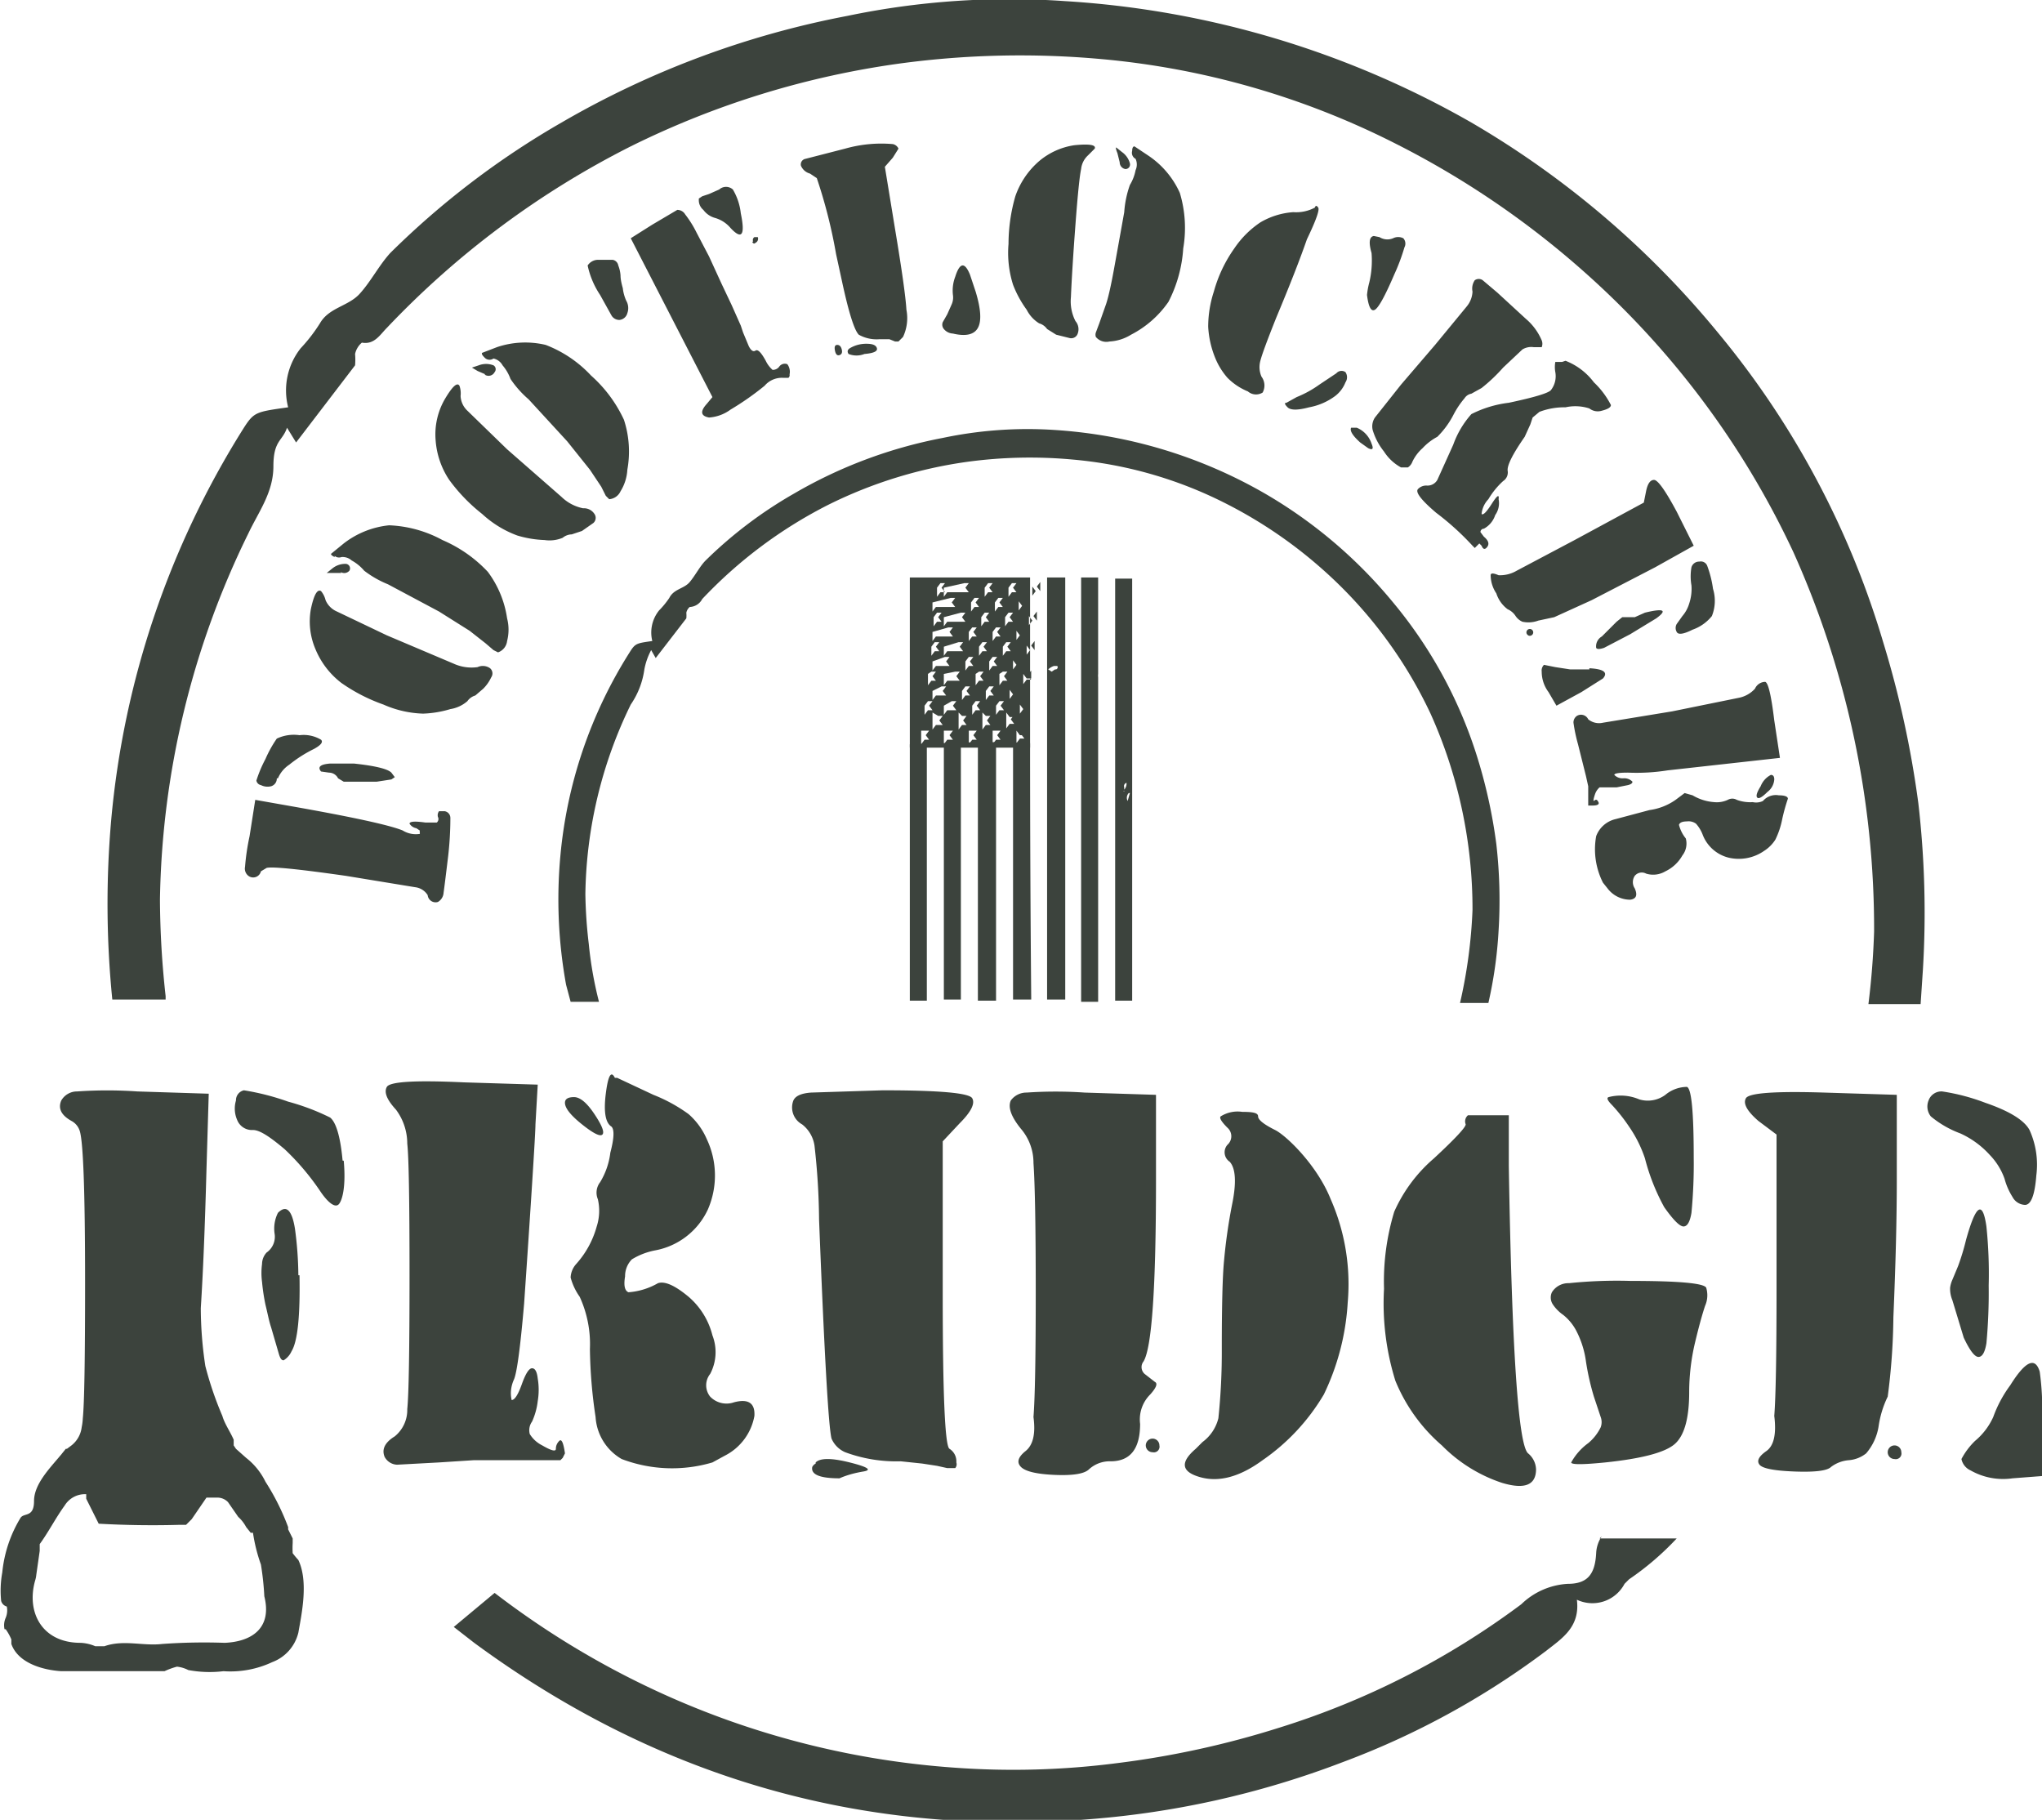 <svg xmlns="http://www.w3.org/2000/svg" width="180" height="160.4" viewBox="0 0 180 160.4"><title>footlocker-fridge-logo</title><g fill="#3c433d"><path d="M14.6 88.3v-.5a80.1 80.1 0 0 1-.5-8.5A75.7 75.7 0 0 1 21.9 47c.9-1.9 2.2-3.6 2.2-5.9s.8-2.2 1.2-3.4l.8 1.3 5.2-6.8a5.9 5.9 0 0 0 0-1 1.8 1.8 0 0 1 .6-1c1.1.2 1.6-.7 2.2-1.3a77.9 77.9 0 0 1 21.5-16 77 77 0 0 1 23.7-7.3A79.2 79.2 0 0 1 97 5.2a71.4 71.4 0 0 1 25.9 7.4 77.8 77.8 0 0 1 16.9 11.5 75.9 75.9 0 0 1 18.3 24.6 81 81 0 0 1 7.1 33.4q-.1 3.2-.5 6.4h4.6l.2-3a84 84 0 0 0-.4-14.7 87.9 87.9 0 0 0-3.1-14.2 76.9 76.9 0 0 0-14.5-27.2 80.7 80.7 0 0 0-21.8-18.6A82.2 82.2 0 0 0 93.9.1a69.9 69.9 0 0 0-19.2 1.3 79.8 79.8 0 0 0-25.2 9.4 73.5 73.5 0 0 0-15.1 11.5c-1 1.1-1.7 2.5-2.7 3.6s-2.7 1.2-3.5 2.6a14.4 14.4 0 0 1-1.7 2.2 6 6 0 0 0-1.1 5.2c-2.8.4-3 .4-3.9 1.8A77.9 77.9 0 0 0 9.8 72.3a84.6 84.6 0 0 0 .1 15.8h4.7zM141.2 135.4a2.9 2.9 0 0 0-.5 1.5c-.1 1.9-.8 2.7-2.5 2.7a6.4 6.4 0 0 0-4.1 1.8 70.8 70.8 0 0 1-21.4 10.9 79.7 79.7 0 0 1-14.2 3.1 71.4 71.4 0 0 1-14.4.4 74.9 74.9 0 0 1-25-6.2 75.7 75.7 0 0 1-15.5-9.2l-3.6 3 1.8 1.4c15.9 11.7 33.7 17 53.5 15.6a79.6 79.6 0 0 0 23.1-5.1 71.1 71.1 0 0 0 17.9-9.8c1.4-1.1 3-2.1 2.7-4.5a3.2 3.2 0 0 0 4.2-1.4l.4-.4a24.9 24.9 0 0 0 4.2-3.6H141z"/><path d="M21.9 77.2a.8.8 0 0 1-.3-.8 20.2 20.2 0 0 1 .4-2.7l.5-3.2 3.4.6q7.9 1.4 9.6 2.1a2.2 2.2 0 0 0 1.5.3.1.1 0 0 0 0-.1v-.2l-.3-.2a.9.9 0 0 1-.6-.4q0-.3 1.4-.1h1a.4.4 0 0 0 .1-.5.6.6 0 0 1 .1-.5h.5a.6.6 0 0 1 .5.6 29.6 29.6 0 0 1-.2 3.4q-.3 2.5-.4 3.2a1 1 0 0 1-.5.8.7.7 0 0 1-.9-.6 1.5 1.5 0 0 0-1.1-.7l-6.1-1q-6.3-.9-7-.7l-.5.3a.7.7 0 0 1-1.1.4zm2.5-8.6a.7.7 0 0 1-.5.7 1.3 1.3 0 0 1-.9-.1.5.5 0 0 1-.4-.4 11.2 11.2 0 0 1 .8-1.9 10.4 10.4 0 0 1 1-1.8 3.5 3.5 0 0 1 2-.3 3 3 0 0 1 1.9.4q.3.3-.6.8a11.6 11.6 0 0 0-2.2 1.4 2.7 2.7 0 0 0-1 1.2zm3.9-.6q-.5-.6.8-.7h2.1q2.8.3 3.3.8l.3.4-.3.2-1.3.2h-2.9l-.5-.3a.9.9 0 0 0-.8-.5zM27.4 53.7q.4-1.9.9-1.6a2 2 0 0 1 .4.8 1.9 1.9 0 0 0 1 1l4.4 2.1 5.9 2.5a3.8 3.8 0 0 0 2.1.3 1.1 1.1 0 0 1 1.1.1.6.6 0 0 1 .1.8 3.5 3.5 0 0 1-.7 1l-.7.6a1.3 1.3 0 0 0-.7.5 3 3 0 0 1-1.5.7 9.5 9.5 0 0 1-2.4.4 9.3 9.3 0 0 1-3.5-.8 15.3 15.3 0 0 1-3.7-1.9 7.2 7.2 0 0 1-2.3-3 6.2 6.2 0 0 1-.4-3.5zm2.7-3.2h-1.3l.5-.4a1.8 1.8 0 0 1 1.2-.4.4.4 0 0 1 .3.6.6.6 0 0 1-.8.1zm-.6-1.4q-.4-.2-.3-.3l1.1-.9a7.8 7.8 0 0 1 4-1.6 10.7 10.7 0 0 1 4.7 1.3 11.9 11.9 0 0 1 4 2.8 9 9 0 0 1 1.7 4.1 4 4 0 0 1 0 2 1.2 1.2 0 0 1-.8 1l-.4-.2-.7-.6-1.4-1.1-2.7-1.7-4.5-2.4a8.9 8.9 0 0 1-2.1-1.2 3.9 3.9 0 0 0-1.1-.9 1.2 1.2 0 0 0-.9-.3.6.6 0 0 1-.6-.1zM39.2 35.2q1-1.7 1.3-1.2a2 2 0 0 1 .1.9 1.9 1.9 0 0 0 .6 1.3l3.5 3.4 4.8 4.2a3.8 3.8 0 0 0 1.9 1 1.1 1.1 0 0 1 1 .5.6.6 0 0 1-.1.8l-1 .7-.9.3a1.3 1.3 0 0 0-.8.3 3 3 0 0 1-1.6.2 9.5 9.5 0 0 1-2.4-.4 9.3 9.3 0 0 1-3.1-1.9 15.3 15.3 0 0 1-2.9-3 7.2 7.2 0 0 1-1.2-3.5 6.2 6.2 0 0 1 .8-3.6zm3.6-2.2l-.7-.3-.5-.3.6-.2a1.8 1.8 0 0 1 1.3 0 .4.4 0 0 1 .1.6.6.6 0 0 1-.9.2zm-.1-1.5q-.3-.3-.2-.4l1.3-.5a7.8 7.8 0 0 1 4.3-.2 10.7 10.7 0 0 1 4 2.7A11.9 11.9 0 0 1 55 37a9 9 0 0 1 .3 4.4 4 4 0 0 1-.6 1.9 1.2 1.2 0 0 1-1 .7l-.3-.3-.4-.8-1-1.5-2-2.5-3.4-3.7a8.9 8.9 0 0 1-1.6-1.8 3.9 3.9 0 0 0-.7-1.2 1.2 1.2 0 0 0-.8-.6.6.6 0 0 1-.8-.1zM51.8 23.4a1.1 1.1 0 0 1 .9-.5H54a.6.6 0 0 1 .5.5 2.9 2.9 0 0 1 .2.9q0 .4.2 1.1a3.7 3.7 0 0 0 .3 1.1 1.3 1.3 0 0 1 .1 1.1.8.8 0 0 1-.7.6.8.8 0 0 1-.7-.4l-1-1.8a7.5 7.5 0 0 1-1.1-2.6zm5.7-3.6l2.2-1.3a.8.8 0 0 1 .7.4 9.4 9.4 0 0 1 1 1.6l1.1 2.1 1.1 2.4.9 1.9.8 1.8.2.6.5 1.2q.3.6.6.4t.9.9a2.5 2.5 0 0 0 .6.8.7.7 0 0 0 .6-.3.6.6 0 0 1 .7-.2 1.1 1.1 0 0 1 .2.9.3.3 0 0 1-.1.3H69a2 2 0 0 0-1.6.7 24.6 24.6 0 0 1-3 2.1 3.6 3.6 0 0 1-1.9.7q-1.1-.2-.2-1.2l.5-.6-7.2-14zm4.1-2.3l.3-.2.6-.2.9-.4a.9.9 0 0 1 1.2 0 5.2 5.2 0 0 1 .7 2.1q.6 2.9-.9 1.3a2.8 2.8 0 0 0-1.4-.9 1.9 1.9 0 0 1-1-.7 1.1 1.1 0 0 1-.4-.9zm4.8 3.8a.3.3 0 0 1 .1-.4h.3a.4.4 0 0 1-.2.5c-.1.1-.2.1-.3-.1zM71 14l3.5-.9a11.7 11.7 0 0 1 4.2-.4.7.7 0 0 1 .5.4l-.5.8-.7.8.9 5.5q.9 5.4 1 7.1a3.9 3.9 0 0 1-.3 2.4l-.4.4h-.3l-.5-.2h-.9a3.2 3.2 0 0 1-1.8-.4q-.6-.6-1.5-4.8l-.5-2.3a45.1 45.1 0 0 0-1.7-6.7l-.6-.4a1.2 1.2 0 0 1-.8-.7.5.5 0 0 1 .4-.6zm3 17.3q-.3.1-.4-.4t.2-.5.4.4-.2.5zm.9-.6a2.8 2.8 0 0 1 1.5-.4q.8 0 .9.4t-1.1.5a1.9 1.9 0 0 1-1.4 0q-.2-.3.1-.5zm9.3-6.3q.6-1.9 1.3-.2l.5 1.5q.7 2.3.2 3.2t-2.2.5a1.1 1.1 0 0 1-.8-.4.6.6 0 0 1-.1-.6l.4-.7.4-.9a1.5 1.5 0 0 0 .1-.8 3.4 3.4 0 0 1 .2-1.6zM94.7 12.8q2-.2 1.8.3l-.6.6a1.9 1.9 0 0 0-.6 1.2q-.2.9-.5 4.9t-.4 6.4a3.8 3.8 0 0 0 .4 2.1 1.1 1.1 0 0 1 .2 1.1.6.6 0 0 1-.7.4l-1.2-.3-.8-.5a1.3 1.3 0 0 0-.7-.5 3 3 0 0 1-1.1-1.2 9.5 9.5 0 0 1-1.2-2.2 9.3 9.3 0 0 1-.4-3.6 15.3 15.3 0 0 1 .6-4.2 7.2 7.2 0 0 1 2.1-3.1 6.2 6.2 0 0 1 3.1-1.4zm5.1.5c0-.3.1-.4.2-.4l1.2.8A7.8 7.8 0 0 1 104 17a10.7 10.7 0 0 1 .3 4.9 11.9 11.9 0 0 1-1.3 4.7 9 9 0 0 1-3.3 2.9 4 4 0 0 1-1.9.6 1.2 1.2 0 0 1-1.2-.4.6.6 0 0 1 0-.4l.3-.8.6-1.7q.3-.9.7-3.1t.9-5a8.9 8.9 0 0 1 .5-2.4 3.9 3.9 0 0 0 .5-1.3 1.2 1.2 0 0 0 0-1 .6.6 0 0 1-.3-.7zm-1.1 1l-.2-.8q-.2-.5-.1-.5l.5.4a1.8 1.8 0 0 1 .7 1 .4.4 0 0 1-.4.5.6.6 0 0 1-.5-.6zM112.5 28q-1.2 3-1.4 3.8a2.1 2.1 0 0 0 .1 1.4 1.3 1.3 0 0 1 .1 1.4 1.1 1.1 0 0 1-1.3-.1 5.4 5.4 0 0 1-1.8-1.2 6.2 6.2 0 0 1-1.1-1.8 8.5 8.5 0 0 1-.6-2.7 10 10 0 0 1 .5-3.1 12.1 12.1 0 0 1 1.8-3.8 8.4 8.4 0 0 1 2.3-2.3 6.6 6.6 0 0 1 2.9-.9 3.5 3.5 0 0 0 1.9-.4q.1-.3.3 0t-1 2.8q-.9 2.6-2.7 6.9zm1.8 7a9.5 9.5 0 0 0 2-1.1l1.5-1a.6.6 0 0 1 .8-.1.8.8 0 0 1 0 .9 2.8 2.8 0 0 1-.9 1.2 5.5 5.5 0 0 1-2.3 1q-1.5.4-1.9 0t-.1-.4zm7.3-14.1a1.3 1.3 0 0 0 1.2.1 1 1 0 0 1 .9 0 .7.7 0 0 1 .1.8 17.5 17.5 0 0 1-.9 2.4q-1.2 2.8-1.7 3.1t-.7-1.3a6.8 6.8 0 0 1 .2-1.1 8.3 8.3 0 0 0 .2-2.6q-.4-1.4.2-1.5zM119.6 37.7a2.3 2.3 0 0 1 1.3 1.4q.3.7-.3.4l-.7-.5q-1-.9-.8-1.3h.4zm11.1-13l1.3 1.1 2.5 2.3a5.1 5.1 0 0 1 1.4 1.9.8.8 0 0 1 0 .6h-.7a1.5 1.5 0 0 0-1 .2l-1.7 1.6a14.6 14.6 0 0 1-1.9 1.8l-.9.5a.9.9 0 0 0-.6.4 7.7 7.7 0 0 0-1 1.5 7.7 7.7 0 0 1-1.4 1.9 4.9 4.9 0 0 0-1.3 1 3.7 3.7 0 0 0-.9 1.2 1 1 0 0 1-.4.5h-.6a4.1 4.1 0 0 1-1.5-1.4 5.6 5.6 0 0 1-1-1.9 1.4 1.4 0 0 1 .2-1.1l2.3-2.9 3-3.5 2.8-3.4a2.2 2.2 0 0 0 .5-1.3 1.3 1.3 0 0 1 .2-1 .6.6 0 0 1 .7 0zm7.3 7.1a5.7 5.7 0 0 1 2.5 1.9 7.3 7.3 0 0 1 1.5 2q0 .3-.8.5a1.2 1.2 0 0 1-1.1-.2 4 4 0 0 0-2.1-.1 6.2 6.2 0 0 0-2.3.4l-.6.5-.2.6-.5 1.1q-1.6 2.3-1.5 3a.9.9 0 0 1-.4.9 6.9 6.9 0 0 0-1.3 1.6 2.2 2.2 0 0 0-.6 1.3q.2.2.9-.9t.6-.4a1.8 1.8 0 0 1-.3 1.4 2.1 2.1 0 0 1-1 1.2.3.3 0 0 0-.3.3l.3.4q.6.5.3.9t-.5-.1l-.2-.2-.2.2-.2.2-.2-.2a23.8 23.8 0 0 0-3.2-2.9q-2-1.7-1.6-2.1a1 1 0 0 1 .8-.3 1 1 0 0 0 .9-.5l1.4-3.1a8.2 8.2 0 0 1 1.6-2.7 9.9 9.9 0 0 1 3.3-1q3.3-.7 3.7-1.1a2 2 0 0 0 .4-1.6 2.5 2.5 0 0 1 0-.9h.6zM147.8 45.1l1.5 3-3.4 1.9-5.6 2.9-3.3 1.5-1.4.3a2.5 2.5 0 0 1-1.4.1 1.4 1.4 0 0 1-.6-.5 1.6 1.6 0 0 0-.7-.6 2.8 2.8 0 0 1-1-1.4 2.9 2.9 0 0 1-.5-1.6q0-.3.7 0a2.9 2.9 0 0 0 1.6-.4l5.1-2.7 6.1-3.3.2-1q.2-1 .7-1t2 2.8zm-13.2 10.8a.3.3 0 1 1 .4.1.3.3 0 0 1-.3 0zm5.5 3q1.9.1 1.2.9l-1.9 1.2-2.2 1.2-.7-1.2a3 3 0 0 1-.6-1.8.7.7 0 0 1 .2-.6l1 .2 1.3.2h1.7zM145 54q2.5-.6 1 .5l-2.3 1.4-2.3 1.2q-.6.2-.7 0a1 1 0 0 1 .5-1l1.3-1.3.5-.4h1.1zm4.8-4.5a.6.6 0 0 1 .7.4 9.4 9.4 0 0 1 .5 2 3.6 3.6 0 0 1-.1 2.4 3.8 3.8 0 0 1-1.7 1.2q-1.2.6-1.4.2a.7.7 0 0 1 0-.7l.5-.7a3 3 0 0 0 .6-1.1 4.1 4.1 0 0 0 .2-1.6 4.6 4.6 0 0 1 0-1.6.7.7 0 0 1 .7-.5zM142.3 68.3a1 1 0 0 0 .8.3 1 1 0 0 1 .8.3q0 .2-.4.3l-1 .2H141a1.4 1.4 0 0 0-.4.6q-.2.6-.1.6c.2-.2.3-.1.4.1s-.1.3-.5.3h-.4v-1.7l-.2-.9-.3-1.2-.4-1.6a14.2 14.2 0 0 1-.4-1.9.7.7 0 0 1 .3-.6.7.7 0 0 1 1 .3 1.5 1.5 0 0 0 1.3.3l6.1-1 5.9-1.2a2.6 2.6 0 0 0 1.4-.8 1 1 0 0 1 .9-.6q.4.1.8 3.4l.5 3.3-1.8.2-2.7.3-5.4.6a17.6 17.6 0 0 1-3.5.2q-1.2 0-1.2.2zm13.1 2.3a1.5 1.5 0 0 1 1.4-.5c.5 0 .8.1.8.3a16.7 16.7 0 0 0-.5 1.8 7.2 7.2 0 0 1-.6 1.8 3.2 3.2 0 0 1-1 1 3.9 3.9 0 0 1-3.1.6 3.3 3.3 0 0 1-2.3-2 3.1 3.1 0 0 0-.6-1 1.1 1.1 0 0 0-.8-.2q-.6 0-.7.3a3.1 3.1 0 0 0 .6 1.2 1.7 1.7 0 0 1-.3 1.5 3.4 3.4 0 0 1-1.5 1.4 2.1 2.1 0 0 1-1.7.2.8.8 0 0 0-1 .2 1 1 0 0 0 0 1.1q.4.9-.4 1a2.5 2.5 0 0 1-2-1l-.4-.5a6.5 6.5 0 0 1-.6-4.1 2.4 2.4 0 0 1 1.7-1.5l3-.8a5.2 5.2 0 0 0 2.3-.9l.8-.6.7.2a4.3 4.3 0 0 0 1.9.6 2.3 2.3 0 0 0 1.2-.2.8.8 0 0 1 .8 0 3.4 3.4 0 0 0 1.4.2 1.4 1.4 0 0 0 .9-.1zm.7-2.3q.3 0 .3.4a1.5 1.5 0 0 1-.6 1.1q-.7.7-.9.5t.3-1a1.9 1.9 0 0 1 .9-1z"/><g><path d="M5.2 128.5l.4-.5h.1a1.7 1.7 0 0 0-.5.5zm15.3-.9l.2.3v-.2zm9.7-25.3c-.2-2.2-.6-3.4-1.1-3.8a20 20 0 0 0-3.7-1.4 21.8 21.8 0 0 0-3.9-1 .9.9 0 0 0-.7.9 2.5 2.5 0 0 0 .1 1.7 1.4 1.4 0 0 0 1.4.9c.6 0 1.5.6 2.8 1.7a22 22 0 0 1 3.2 3.8c.7 1 1.3 1.4 1.6 1s.6-1.6.4-3.8zm-3.9 10.1a32 32 0 0 0-.3-4.1q-.4-2.5-1.5-1.4a3.1 3.1 0 0 0-.3 1.8 1.7 1.7 0 0 1-.7 1.7 1.5 1.5 0 0 0-.4 1 6 6 0 0 0 0 1.6 17.6 17.6 0 0 0 .3 2c.2.8.3 1.4.5 2l.7 2.4c.1.3.2.5.4.5a1.8 1.8 0 0 0 .7-.8q.8-1.3.7-6.7z"/><path d="M26.3 137.5a7.9 7.9 0 0 1-.5-.6 7.4 7.4 0 0 1 0-.9v-.4l-.4-.8v-.2a20.9 20.9 0 0 0-2-4 6 6 0 0 0-1.7-2.1l-.9-.8-.2-.3v-.5c-.3-.7-.8-1.4-1-2.1a30.3 30.3 0 0 1-1.5-4.4 34.3 34.3 0 0 1-.4-5.1q.3-4.7.5-12.2l.2-6.7-6.3-.2a38.5 38.5 0 0 0-5.3 0 1.6 1.6 0 0 0-1.4.8c-.3.7 0 1.3.9 1.8a1.5 1.5 0 0 1 .7.8q.5 1.2.5 13.5 0 10-.2 11.9a5 5 0 0 1-.1.8 2.4 2.4 0 0 1-.9 1.6l-.4.3h-.1l-.4.5c-1 1.2-2.4 2.6-2.4 4.1s-.9 1-1.2 1.5a11.4 11.4 0 0 0-1.6 4.8 9 9 0 0 0-.1 2.5.7.7 0 0 0 .5.5 1.7 1.7 0 0 1-.1 1 1.6 1.6 0 0 0-.1 1h.1a4.6 4.6 0 0 1 .5.9v.4c.6 1.7 2.8 2.3 4.4 2.4h9.1a6.7 6.7 0 0 1 1.1-.4 2.9 2.9 0 0 1 1 .3 10.2 10.2 0 0 0 3.1.1 8.7 8.7 0 0 0 4.3-.8 3.7 3.7 0 0 0 2.3-2.6c.3-1.7.9-4.5 0-6.4zm-6.5 7.3a51.8 51.8 0 0 0-5.5.1c-1.7.2-3.4-.4-5.1.2h-.8a3.7 3.7 0 0 0-1.3-.3c-3.4 0-4.8-2.7-4-5.5a2.5 2.5 0 0 0 .1-.5l.3-2.1v-.6c.8-1.1 1.4-2.3 2.2-3.4a2.1 2.1 0 0 1 1.9-1v.4l1.1 2.2q3.6.2 7.1.1h.6l.5-.5 1.3-1.9h1a1.3 1.3 0 0 1 .9.4l.9 1.3a3.3 3.3 0 0 1 .7.9l.4.5h.2a14.6 14.6 0 0 0 .7 2.8 25.6 25.6 0 0 1 .3 2.8c.7 2.8-1.1 4-3.5 4.1zM45.1 123.4q.4 0 .9-1.4t.9-1.4.5.9a6 6 0 0 1 0 2 6 6 0 0 1-.5 1.8 1.3 1.3 0 0 0-.2 1.1 2.7 2.7 0 0 0 1.1 1q1.2.7 1.2.3t.3-.7.5 1.1l-.2.4-.2.2h-7.6l-3.1.2-3.7.2a1.3 1.3 0 0 1-1.1-.7q-.4-1 .9-1.8a3 3 0 0 0 1.1-2.4q.2-1.9.2-11.8t-.2-11.6a5 5 0 0 0-1-3q-1.2-1.3-.8-2t6.8-.4l6.5.2-.2 3.5q0 .6-.3 5.3t-.7 10.5q-.5 5.8-.9 6.7t-.2 1.8zm4.7-26.2q0-.5.8-.5t1.8 1.5.7 1.8-1.8-.9-1.5-1.9zm4.1 2.1q-.8-.5-.5-2.9t.8-1.4h.2l3.2 1.5a13.9 13.9 0 0 1 3.1 1.7 6.2 6.2 0 0 1 1.6 2.2 7.5 7.5 0 0 1 .1 6.2 6.4 6.4 0 0 1-4.6 3.6 6.1 6.1 0 0 0-2.1.8 2.1 2.1 0 0 0-.6 1.5q-.2 1.2.3 1.4a6.1 6.1 0 0 0 2.6-.8q.9-.3 2.7 1.2a6.6 6.6 0 0 1 2.1 3.4 4.1 4.1 0 0 1-.2 3.4 1.6 1.6 0 0 0 0 2 2 2 0 0 0 2.1.5q1.9-.5 1.8 1.2a4.9 4.9 0 0 1-2.6 3.5l-1.1.6a12.5 12.5 0 0 1-8-.3 4.6 4.6 0 0 1-2.3-3.7 43.4 43.4 0 0 1-.5-6 10 10 0 0 0-.9-4.6 5.3 5.3 0 0 1-.8-1.7 1.9 1.9 0 0 1 .5-1.2 8.2 8.2 0 0 0 1.8-3.3 4.5 4.5 0 0 0 .1-2.4 1.5 1.5 0 0 1 .2-1.5 6.5 6.5 0 0 0 .9-2.6q.5-1.9.1-2.3zM69.9 97.1q.2-.7 1.6-.8l6.3-.2q7.5 0 7.9.7T84.6 99l-1.5 1.6V114q0 13.4.6 13.7a1.3 1.3 0 0 1 .6 1.2.5.5 0 0 1-.1.5h-.7l-.9-.2-1.3-.2-1.9-.2a13 13 0 0 1-4.9-.8 2.3 2.3 0 0 1-1.2-1.2q-.4-1.5-1.1-19.3a61.3 61.3 0 0 0-.4-6.5 2.9 2.9 0 0 0-1.1-1.9 1.7 1.7 0 0 1-.8-2zm2 31.8q.6-.6 3 0t1.2.8-2.1.6q-2.6 0-2.4-1a.7.7 0 0 1 .3-.3zM89.1 97a1.7 1.7 0 0 1 1.4-.7 37.5 37.5 0 0 1 5.1 0l6.3.2v7.5q0 14.2-1.1 16a.8.8 0 0 0 .1 1.1l.9.7q.4.2-.4 1.1a3.1 3.1 0 0 0-.9 2.6q0 3.3-2.6 3.3a2.7 2.7 0 0 0-1.9.7q-.6.6-3 .5t-3-.7.4-1.4.7-3q.2-2.5.2-11t-.2-11.4a4.6 4.6 0 0 0-1.1-3q-1.3-1.6-.9-2.5zm12.5 31a.6.6 0 1 1 .6-.6.5.5 0 0 1-.6.6zm6-29.6a2.8 2.8 0 0 1 1.9-.4c1 0 1.4.1 1.4.4s.5.7 1.5 1.2 3.7 3.1 4.9 6.1a18.6 18.6 0 0 1 1.5 9.1 21.5 21.5 0 0 1-2.1 8.1 18.4 18.4 0 0 1-5.4 5.8q-3 2.2-5.5 1.5t-.4-2.5l.6-.6a3.7 3.7 0 0 0 1.4-2.1 56.2 56.2 0 0 0 .3-6.1q0-5.8.2-7.8a47.8 47.8 0 0 1 .7-4.9q.6-2.9-.2-3.8a1 1 0 0 1-.2-1.5 1 1 0 0 0 0-1.5q-.8-.8-.6-1zM129.2 99.1a.7.7 0 0 1 .2-.8h3.6v4.5q.4 24.2 1.7 25.3a1.9 1.9 0 0 1 .7 1.4q0 2.1-3 1.2a13.3 13.3 0 0 1-5.3-3.3 15 15 0 0 1-4.1-5.7 22.9 22.9 0 0 1-1-8.1 21.2 21.2 0 0 1 .9-6.8 13.3 13.3 0 0 1 3.5-4.7q2.8-2.6 2.8-3zm14.5 13.8q6.4 0 6.7.6a2.3 2.3 0 0 1-.1 1.6q-.4 1.2-.9 3.3a19 19 0 0 0-.5 4.3q0 3.5-1.3 4.6t-6.1 1.6q-3 .3-3 0a5.2 5.2 0 0 1 1.5-1.7 4.2 4.2 0 0 0 1.1-1.4 1.3 1.3 0 0 0 0-.9l-.6-1.8a22.2 22.2 0 0 1-.7-3.1 8.2 8.2 0 0 0-.8-2.6 4.4 4.4 0 0 0-1.2-1.5 3.5 3.5 0 0 1-.9-.9 1.1 1.1 0 0 1-.1-1.1 1.7 1.7 0 0 1 1.5-.8 41.3 41.3 0 0 1 5.4-.2zm.8-16a2.6 2.6 0 0 0 2.3-.4 3 3 0 0 1 1.9-.7q.6.2.6 6.2a45.3 45.3 0 0 1-.2 4.9q-.2 1.2-.7 1.2t-1.7-1.7a18.5 18.5 0 0 1-1.7-4.3 11.1 11.1 0 0 0-1.4-2.8 15.4 15.4 0 0 0-1.5-1.9q-.6-.6-.3-.7a4.2 4.2 0 0 1 2.7.2zM160.8 96.3l6.4.2v7.5q0 5.1-.3 12.1a57.2 57.2 0 0 1-.5 7 8.8 8.8 0 0 0-.8 2.6 4.8 4.8 0 0 1-1.1 2.4 2.8 2.8 0 0 1-1.5.6 3 3 0 0 0-1.6.6q-.5.5-3.2.4t-3.1-.6.6-1.2.7-3.1q.2-2.5.2-11.2V100l-1.6-1.2q-1.5-1.3-1.1-2t6.9-.5zm6.2 32.3a.6.6 0 1 1 .6-.6.5.5 0 0 1-.6.6zm3-31.6a1.2 1.2 0 0 1 1.2-.8 18.1 18.1 0 0 1 3.8 1q3.2 1.1 3.9 2.4a7.4 7.4 0 0 1 .6 4q-.2 2.6-1 2.6a1.3 1.3 0 0 1-1.1-.7 5.8 5.8 0 0 1-.7-1.6 5.8 5.8 0 0 0-1.3-2.1 7.9 7.9 0 0 0-2.6-1.9 8.9 8.9 0 0 1-2.6-1.5 1.4 1.4 0 0 1-.2-1.4zm3.3 12.3q1.3-4.7 1.8-1.2a39.9 39.9 0 0 1 .2 5.2 47.6 47.6 0 0 1-.2 5.1q-.2 1.2-.7 1.2t-1.3-1.7l-1-3.3a2.6 2.6 0 0 1-.2-1.1 2.5 2.5 0 0 1 .2-.7l.5-1.2a20.6 20.6 0 0 0 .7-2.3zm3.9 12.8q2-3.2 2.6-1.2a24.2 24.2 0 0 1 .2 4.3v4.9l-2.6.2a5.8 5.8 0 0 1-3.7-.7 1.4 1.4 0 0 1-.8-1 6.3 6.3 0 0 1 1.2-1.6 5.9 5.9 0 0 0 1.6-2.1 10.9 10.9 0 0 1 1.5-2.8z"/></g><path d="M50.3 88.3h2.5a33.4 33.4 0 0 1-.9-5.1 41.5 41.5 0 0 1-.3-4.4 39.2 39.2 0 0 1 4-16.7 7.2 7.2 0 0 0 1.2-3.1 5.9 5.9 0 0 1 .6-1.7l.4.7 2.7-3.5a3 3 0 0 0 0-.5.9.9 0 0 1 .3-.5 1.3 1.3 0 0 0 1.1-.7A40.3 40.3 0 0 1 73 44.5a39.8 39.8 0 0 1 12.3-3.8 41 41 0 0 1 9.2-.2 36.9 36.9 0 0 1 13.4 3.8 40.2 40.2 0 0 1 8.7 5.9 39.3 39.3 0 0 1 9.5 12.7 41.9 41.9 0 0 1 3.7 17.3 44.3 44.3 0 0 1-1.1 8.2h2.5a38.1 38.1 0 0 0 .9-6.4 43.5 43.5 0 0 0-.2-7.6 45.5 45.5 0 0 0-1.6-7.4 39.8 39.8 0 0 0-7.5-13.9 41.8 41.8 0 0 0-11.3-9.6A42.5 42.5 0 0 0 93 37.9a36.2 36.2 0 0 0-9.9.7A41.3 41.3 0 0 0 70 43.5a38 38 0 0 0-7.8 5.9c-.5.5-.9 1.3-1.4 1.9s-1.4.6-1.8 1.4a7.5 7.5 0 0 1-.9 1.1 3.1 3.1 0 0 0-.6 2.7c-1.4.2-1.5.2-2 1a40.3 40.3 0 0 0-6.1 17.9 42 42 0 0 0 .5 11.4z"/><path d="M87.5 66.7h-.2a.4.4 0 0 1 0-.2h.2z"/><g><path d="M90.8 65.5h-.2c-3.5-.2-6.9 0-10.4.1v22.6h1.5v-1.3-21.1h1.5V88.1h1.5v-.2V65.8h1.5v22.4h1.6V88v-4.1-18.1h1.5V88.1h1.6v-.2q-.1-11.2-.1-22.4zM92.3 86.5V67.6 50.9h1.6v37.2h-1.6v-1.6zM93 59h.1a.2.2 0 0 0 .1-.3h-.3a1.4 1.4 0 0 0-.5.3l.3.2zM95.3 84.5V50.9h1.5v8.5a1.3 1.3 0 0 0 0 .3v28.6h-1.5v-3.8zm.6-17.2zM98.3 85.4V59.2 51h1.5v37.2h-1.5v-2.8zm.8-16v.2a.8.8 0 0 0 .2-.6.3.3 0 0 0-.2.4zm.3 1.2l.2-.7h-.1a.6.6 0 0 0-.1.7zm0-.9H99s.1.1.3-.1z"/><path d="M80.2 65.9h10.6v-15H80.2v14.9zm10.1-1.6l-.3.4.3.4h-.4l-.3.4v-1.1l.3.4h.4zm-2.5.1h.4l-.3.4.3.4h-.4l-.3.4V64.4zm-2.1 0h.4l-.3.4.3.4h-.4l-.3.4V64.4zm-2.1 0h.4l-.3.4.3.4h-.5l-.3.4V64.4zm-2.1 0h.4l-.3.4.3.4h-.4l-.3.4V64.4zm7.9-1.4l-.3.4.3.4H89l-.3.4v-1.4l.3.4h.4zm-2.5.1h.4l-.3.4.3.4h-.4l-.3.4v-1.5zm-2.1 0h.4l-.3.4.3.4h-.4l-.3.4v-1.5zm-2.1 0h.4l-.3.4.3.4h-.6l-.3.4v-1.5zm7.9-1.4l-.3.4.3.4h-.4l-.3.4v-.8l.3.4h.4zm-2.5.1h.4l-.3.4.3.4h-.4l-.3.4v-.8zm-2.1 0h.4l-.3.4.3.4H86l-.3.4v-.8zm-2.1 0h.4l-.3.4.3.4h-.8l-.3.4v-.8zm-2.1 0h.4l-.3.4.3.4h-.4l-.3.4v-.8zm7.9-1.4l-.3.4.3.4h-.4l-.3.4v-.8l.3.4h.4zm-2.5.1h.4l-.3.4.3.4h-.4l-.3.4v-.8zm-2.1 0h.4l-.3.4.3.4h-.4l-.3.4v-.8zm-2.1 0h.4l-.3.4.3.4h-.9l-.3.4v-.8zm7.9-1.4l-.3.4.3.4h-.4l-.3.4v-.9l.3.4h.4zm-2.5.1h.4l-.3.4.3.4h-.4l-.3.4v-1zm-2.1 0h.4l-.3.4.3.4h-.4l-.3.4v-1zm-2.1 0h.4l-.3.4.3.4h-1.1l-.3.4v-1zm-2.1 0h.4l-.3.4.3.4h-.4l-.3.4v-1zm7.9-1.4l-.3.4.3.4h-.4l-.3.4v-.8l.3.4h.4zm-2.5.1h.4l-.3.4.3.4h-.4l-.3.4v-.8zm-2.1 0h.4l-.3.4.3.4h-.4l-.3.4v-.8zm-2.1 0h.4l-.3.4.3.4h-1.2l-.3.4v-.8zm7.9-1.4l-.3.4.3.4h-.4l-.3.4v-.8l.3.4h.4zm-2.5.1h.4l-.3.4.3.4h-.4l-.3.4V57zm-2.1 0h.4l-.3.4.3.4h-.4l-.3.4V57zm-2.1 0h.4l-.3.4.3.4h-1.4l-.3.4V57zm-2.1 0h.4l-.3.4.3.4h-.4l-.3.4V57zm7.9-1.4l-.3.4.3.4h-.4l-.3.4v-.8l.3.4h.4zm-2.5.1h.4l-.3.4.3.4h-.4l-.3.4v-.8zm-2.1 0h.4l-.3.4.3.4h-.4l-.3.4v-.8zm-2.1 0h.4l-.3.4.3.4h-1.5l-.3.4v-.8zm7.8-1.4l-.3.4.3.4H91l-.3.4v-.8l.3.4h.4zm-2.5.1h.4l-.3.4.3.4h-.4l-.3.4v-.8zm-2.1 0h.4l-.3.4.3.4h-.4l-.3.4v-.8zm-2.1 0h.4l-.3.4.3.4h-1.6l-.3.4v-.8zm-2.1 0h.4l-.3.4.3.4h-.4l-.3.4v-.8zm7.9-1.4l-.3.4.3.4h-.4l-.3.4V53l.3.4h.4zm-2.5.1h.4l-.3.4.3.4H88l-.3.4v-.8zm-2.1 0h.4l-.3.4.3.4h-.4l-.3.4v-.8zm-2.1 0h.4l-.3.4.3.4h-1.7l-.3.4v-.8zm7.9-1.4l-.3.4.3.4h-.4l-.3.4v-.8l.3.4h.4zm-2.5.1h.4l-.3.4.3.4h-.4l-.3.4v-.8zm-2.1 0h.4l-.3.4.3.4h-.4l-.3.4v-.8zm-2.1 0h.4l-.3.4.3.4h-1.9l-.3.4v-.8zm-2.1 0h.4l-.3.4.3.4h-.4l-.3.4v-.8z"/></g></g></svg>